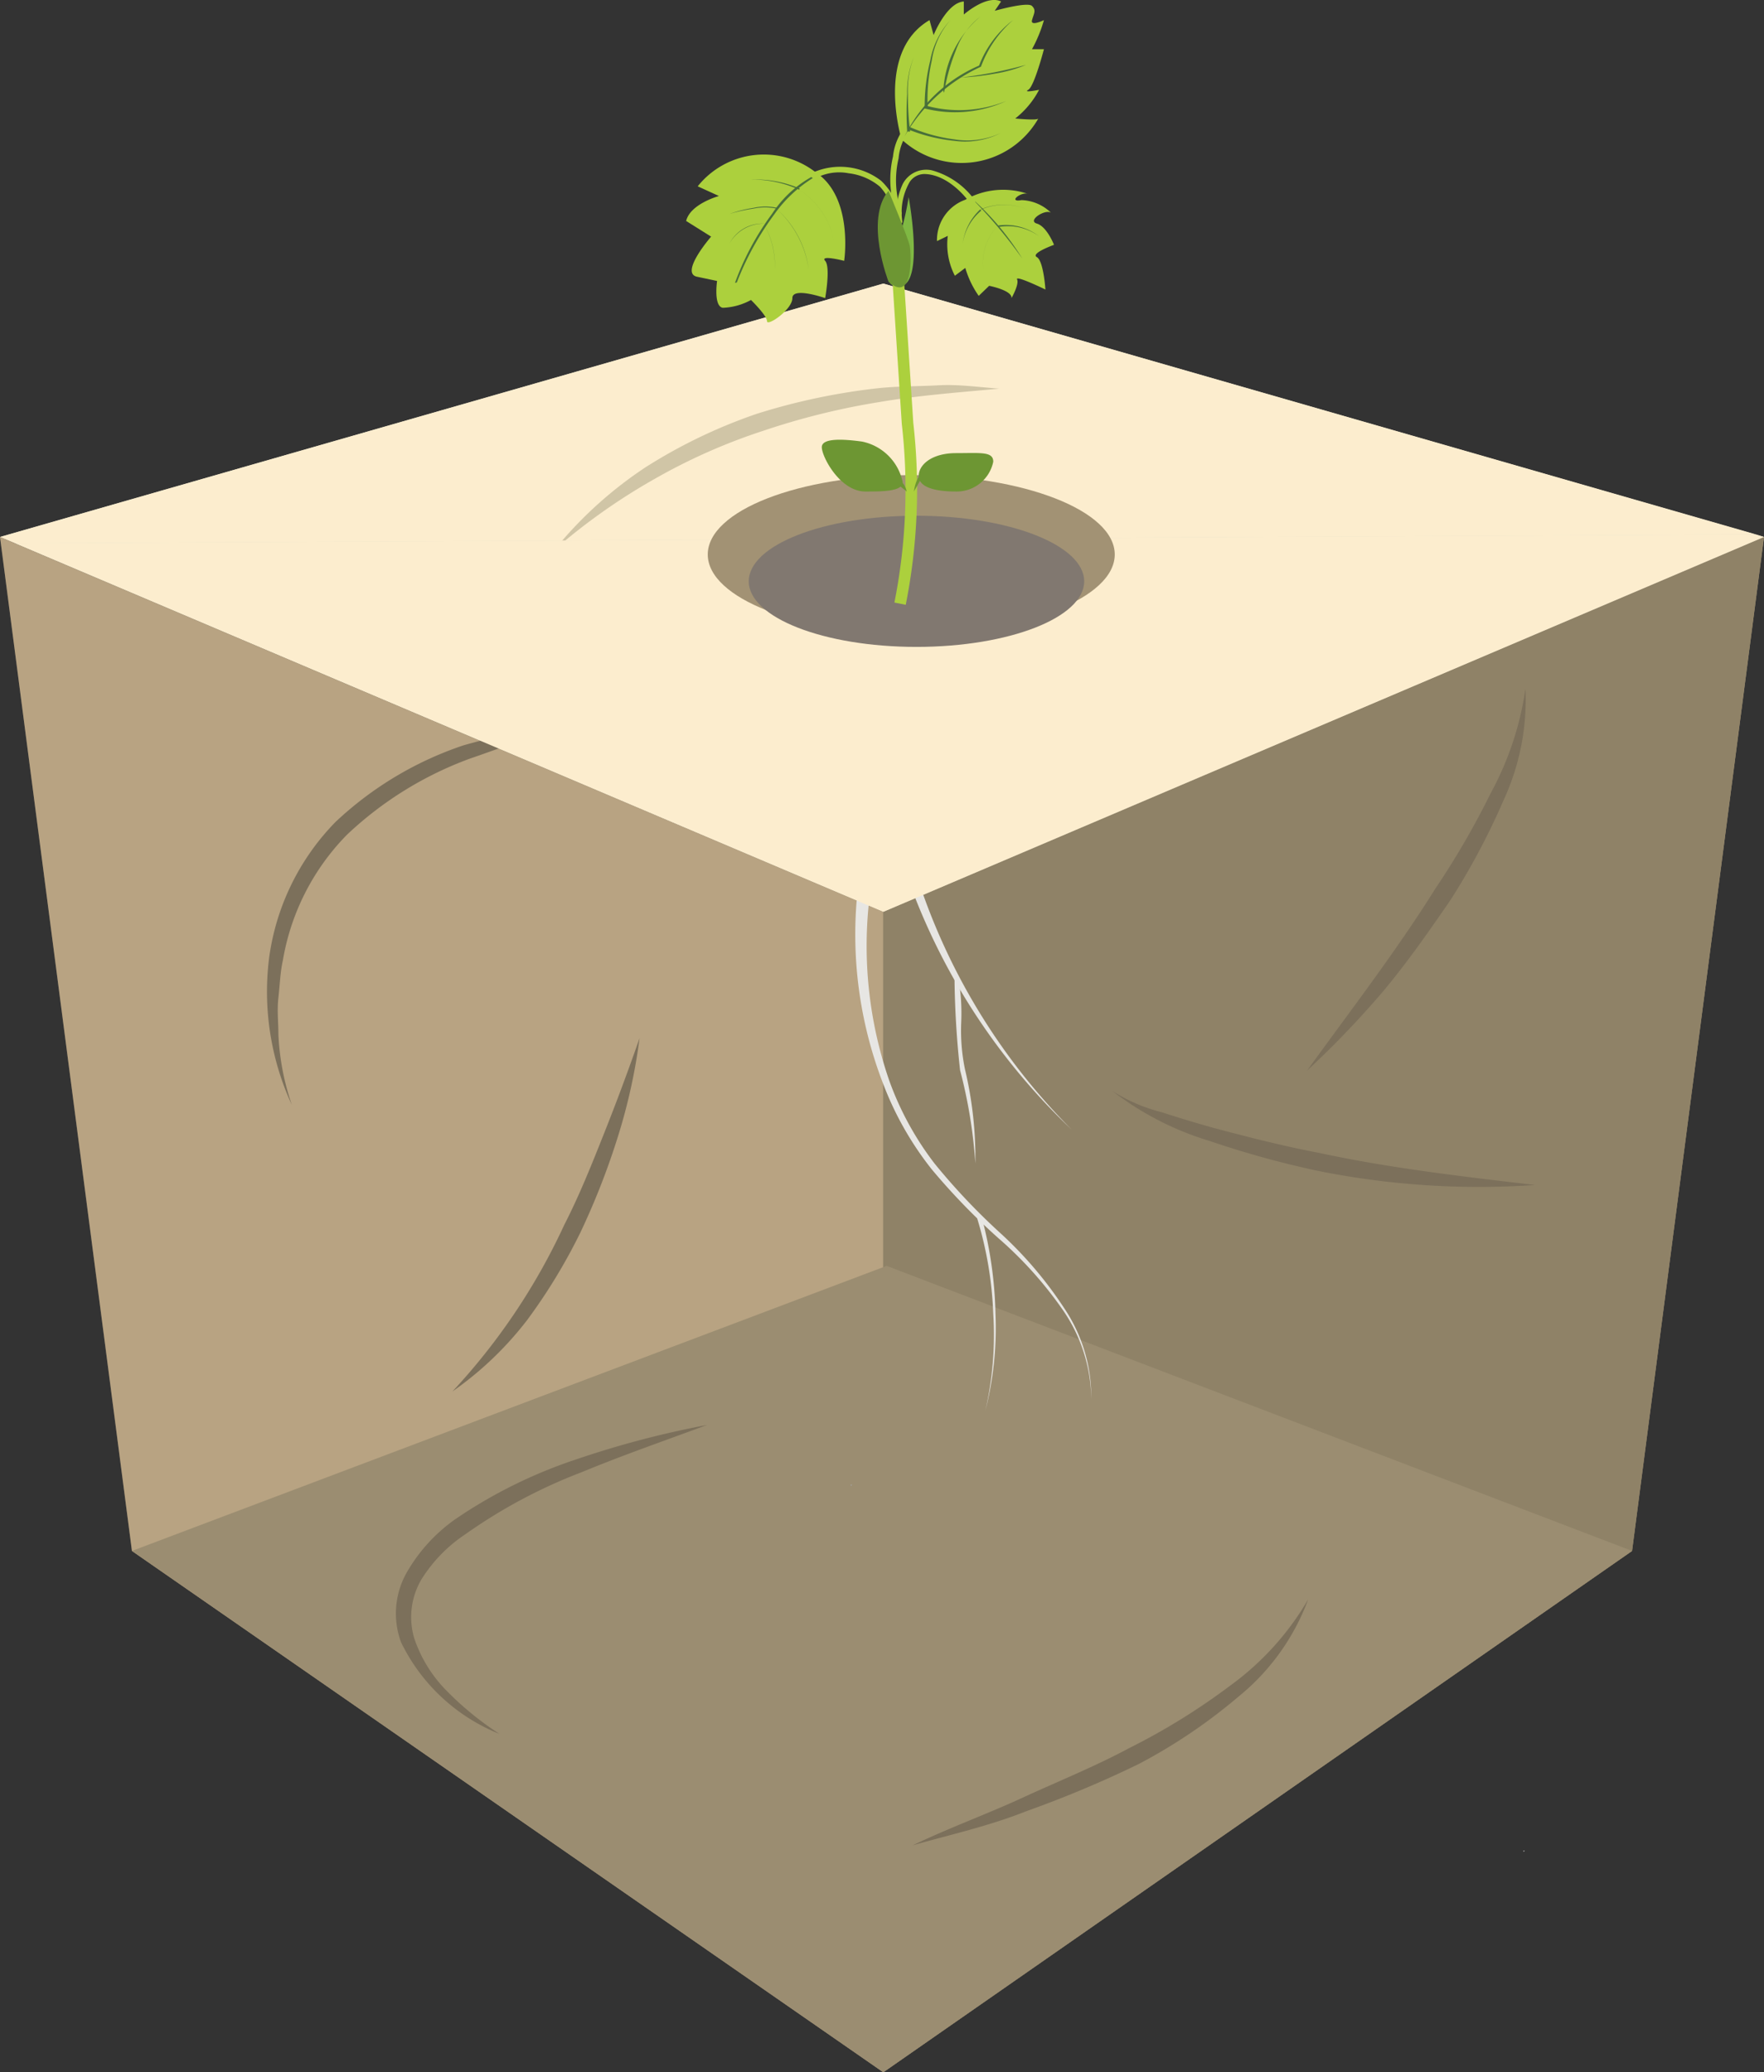 <?xml version="1.0" encoding="UTF-8"?>
<svg xmlns="http://www.w3.org/2000/svg" viewBox="0 0 47.33 55.61">
  <rect x="0" y="0" width="47.33" height="55.61" fill="#333333" stroke="none"/>
  <defs>
    <style>.cls-1{fill:#a5a5a5;}.cls-2{fill:#a29274;}.cls-3{fill:#e3e0c9;}.cls-4{fill:#fcedce;}.cls-5{fill:#bda885;}.cls-6{fill:#d0c5a6;}.cls-7{fill:#8f8267;}.cls-8{fill:#ab967a;opacity:0.25;}.cls-9{fill:#9b8d71;}.cls-10{fill:#7c705b;}.cls-11{fill:#e7e6e3;}.cls-12{fill:#817870;}.cls-13{fill:#acd03d;}.cls-14{fill:#486f3a;}.cls-15{fill:#7fb843;}.cls-16{fill:none;stroke:#acd03d;stroke-miterlimit:10;stroke-width:0.31px;}.cls-17{fill:#6d9633;}</style>
  </defs>
  <g id="Слой_2" data-name="Слой 2">
    <g id="Слой_1-2" data-name="Слой 1">
      <polygon class="cls-1" points="40.88 49.7 40.91 49.66 40.87 49.66 40.88 49.7"></polygon>
      <polygon class="cls-2" points="23.7 24.47 47.33 14.41 43.79 41.62 23.7 55.61 23.7 24.47"></polygon>
      <polygon class="cls-3" points="23.7 7.61 47.33 14.41 23.7 24.47 0 14.41 23.7 7.61"></polygon>
      <polygon class="cls-4" points="23.7 7.61 0 14.41 0.41 14.58 47.11 14.34 23.7 7.61"></polygon>
      <polygon class="cls-5" points="3.54 41.62 0 14.41 23.7 24.47 23.7 55.61 3.54 41.62"></polygon>
      <path class="cls-6" d="M14.89,14.74a10.84,10.84,0,0,1,2.43-2.2,14,14,0,0,1,3-1.44,17.1,17.1,0,0,1,3.22-.68c.55-.06,1.1-.05,1.64-.08s1.09.05,1.63.09c-1.08.1-2.16.18-3.22.36a19.36,19.36,0,0,0-3.11.77,15.66,15.66,0,0,0-2.93,1.3A16.34,16.34,0,0,0,14.89,14.74Z"></path>
      <polygon class="cls-7" points="23.7 24.47 47.33 14.41 43.79 41.62 23.7 55.61 23.7 24.47"></polygon>
      <polygon class="cls-8" points="3.54 41.62 0 14.41 23.7 24.47 23.7 55.61 3.54 41.62"></polygon>
      <polygon class="cls-9" points="23.7 55.61 3.54 41.62 23.79 33.97 43.79 41.62 23.7 55.61"></polygon>
      <path class="cls-10" d="M7.83,29.65a7.26,7.26,0,0,1-.61-3.94A6.45,6.45,0,0,1,9,22.06,9.33,9.33,0,0,1,12.44,20c.65-.18,1.3-.35,2-.49s1.33-.16,2-.22c-.64.17-1.29.3-1.93.45s-1.26.4-1.88.61A9.62,9.62,0,0,0,9.31,22.4a6.31,6.31,0,0,0-1.72,3.37c-.07.31-.08.64-.12,1s0,.66,0,1A6.76,6.76,0,0,0,7.83,29.65Z"></path>
      <path class="cls-10" d="M29.85,29.28a4.53,4.53,0,0,0,1.33.57c.46.15.92.29,1.39.42.94.25,1.88.49,2.83.67,1.9.41,3.83.63,5.78.86a21.83,21.83,0,0,1-5.87-.39,25.59,25.59,0,0,1-2.85-.79A8.08,8.08,0,0,1,29.85,29.28Z"></path>
      <path class="cls-10" d="M17.16,27.86a15.35,15.35,0,0,1-.59,2.67,19.71,19.71,0,0,1-1,2.55,15.19,15.19,0,0,1-1.43,2.35,9.1,9.1,0,0,1-2,1.91,17,17,0,0,0,3-4.47c.41-.8.74-1.63,1.07-2.46S16.86,28.72,17.16,27.86Z"></path>
      <path class="cls-10" d="M24.49,49.52c1-.48,2-.84,2.93-1.27s1.95-.84,2.88-1.34A17.56,17.56,0,0,0,33,45.24a7.54,7.54,0,0,0,2.1-2.32,6.07,6.07,0,0,1-1.87,2.61,14.66,14.66,0,0,1-2.68,1.81,29.54,29.54,0,0,1-3,1.26C26.55,49,25.51,49.23,24.49,49.52Z"></path>
      <path class="cls-10" d="M13.4,46.53a5,5,0,0,1-2.64-2.46,2.23,2.23,0,0,1,.17-1.9,4.46,4.46,0,0,1,1.27-1.39,13,13,0,0,1,3.27-1.62,25.41,25.41,0,0,1,3.5-.92c-1.13.42-2.26.81-3.37,1.27a14.06,14.06,0,0,0-3.11,1.66,4,4,0,0,0-1.18,1.21,2,2,0,0,0-.2,1.57A3.66,3.66,0,0,0,12,45.39,8.38,8.38,0,0,0,13.4,46.53Z"></path>
      <path class="cls-10" d="M35.07,28.73c1.17-1.62,2.39-3.2,3.44-4.88A22,22,0,0,0,40,21.28a8.33,8.33,0,0,0,.93-2.8,6.44,6.44,0,0,1-.59,3,18.94,18.94,0,0,1-1.42,2.67c-.57.83-1.15,1.66-1.79,2.43A25.06,25.06,0,0,1,35.07,28.73Z"></path>
      <polygon class="cls-1" points="22.84 39.88 22.86 39.84 22.82 39.84 22.84 39.88"></polygon>
      <path class="cls-11" d="M24.7,19.09A18.74,18.74,0,0,0,23.34,24a11.06,11.06,0,0,0,.52,5,8.2,8.2,0,0,0,1.22,2.23,17.34,17.34,0,0,0,1.77,1.87,10.53,10.53,0,0,1,1.7,2,4.28,4.28,0,0,1,.73,2.44,4.27,4.27,0,0,0-.78-2.41,10.4,10.4,0,0,0-1.72-1.91A17.57,17.57,0,0,1,25,31.38a8.59,8.59,0,0,1-1.29-2.26A11.11,11.11,0,0,1,23,24a19,19,0,0,1,1.28-5,.2.2,0,1,1,.38.14Z"></path>
      <path class="cls-11" d="M26.34,32.66a10.88,10.88,0,0,1,.37,2.6,9,9,0,0,1-.27,2.59,9.05,9.05,0,0,0,.21-2.59,10,10,0,0,0-.43-2.56.06.06,0,1,1,.12,0Z"></path>
      <path class="cls-11" d="M24,21a17,17,0,0,0,4.75,9.31A17.29,17.29,0,0,1,23.66,21a.15.15,0,0,1,.13-.17A.16.16,0,0,1,24,21Z"></path>
      <path class="cls-11" d="M25.7,26.16a5.56,5.56,0,0,1,.09,1.28,5.19,5.19,0,0,0,.1,1.25,10.28,10.28,0,0,1,.28,2.53,13.31,13.31,0,0,0-.41-2.5,24.52,24.52,0,0,1-.15-2.54s0-.05,0-.05A0,0,0,0,1,25.7,26.16Z"></path>
      <polygon class="cls-4" points="0.41 14.58 23.7 24.47 47.33 14.41 47.11 14.34 0.41 14.58"></polygon>
      <ellipse class="cls-2" cx="24.45" cy="14.88" rx="5.46" ry="2.13"></ellipse>
      <ellipse class="cls-12" cx="24.59" cy="15.6" rx="4.5" ry="1.76"></ellipse>
      <path class="cls-13" d="M21.88,4.62A2.27,2.27,0,0,0,18.72,5l.57.26s-.77.21-.88.67l.67.42s-.87,1-.36,1.08l.52.11s-.1.67.15.72a1.7,1.7,0,0,0,.76-.21s.43.42.43.57.68-.31.68-.62.88,0,.88,0,.15-.83,0-1,.51,0,.51,0S22.91,5.29,21.88,4.62Z"></path>
      <path class="cls-14" d="M19.72,7.59a7.36,7.36,0,0,1,1-1.86,3,3,0,0,1,1.67-1.24h0a3.54,3.54,0,0,0-1.62,1.27,7.73,7.73,0,0,0-1,1.82Z"></path>
      <path class="cls-14" d="M21.44,5.09a3,3,0,0,0-1.29-.27,3,3,0,0,1,1.31.24Z"></path>
      <path class="cls-14" d="M22.37,6.42a2.13,2.13,0,0,0-.93-1.33l0,0A2.12,2.12,0,0,1,22.37,6.42Z"></path>
      <path class="cls-14" d="M20.84,5.6a1.47,1.47,0,0,0-.63,0,4.13,4.13,0,0,0-.63.14,3.23,3.23,0,0,1,.63-.16,1.44,1.44,0,0,1,.65,0Z"></path>
      <path class="cls-14" d="M21.7,7.24a2.63,2.63,0,0,0-.87-1.64l0,0A2.71,2.71,0,0,1,21.7,7.24Z"></path>
      <path class="cls-14" d="M20.5,6a1.06,1.06,0,0,0-.92.52A1,1,0,0,1,20.51,6Z"></path>
      <path class="cls-14" d="M20.79,7.24A2.31,2.31,0,0,0,20.49,6h0A2.24,2.24,0,0,1,20.79,7.24Z"></path>
      <path class="cls-13" d="M25.9,5.36a1.15,1.15,0,0,0-.76,1.11l.29-.14a1.84,1.84,0,0,0,.19,1.07l.28-.21a2.54,2.54,0,0,0,.36.75l.28-.27s.62.12.6.33c0,0,.21-.37.15-.5s.76.27.76.27S28,7,27.82,6.9s.46-.33.46-.33-.19-.49-.46-.57.23-.4.38-.29a1.19,1.19,0,0,0-.79-.34c-.39.07,0-.25.19-.16A2.06,2.06,0,0,0,25.9,5.36Z"></path>
      <path class="cls-14" d="M26.33,5.65a1.43,1.43,0,0,0-.5.89,1.52,1.52,0,0,1,.47-.92Z"></path>
      <path class="cls-14" d="M27.43,6.94a13.11,13.11,0,0,0-1.36-1.62A7.27,7.27,0,0,1,27.43,6.94Z"></path>
      <path class="cls-14" d="M26.31,5.62a1.6,1.6,0,0,1,1.25,0,1.59,1.59,0,0,0-1.23,0Z"></path>
      <path class="cls-14" d="M26.79,6.05a1.47,1.47,0,0,1,1.09.29,1.44,1.44,0,0,0-1.08-.25Z"></path>
      <path class="cls-14" d="M26.38,7.22a1.45,1.45,0,0,1,.4-1.17l0,0A1.44,1.44,0,0,0,26.38,7.22Z"></path>
      <path class="cls-15" d="M24.38,5.29s.43,2.31-.22,2.39-.14-.93-.14-1A7.26,7.26,0,0,0,24.38,5.29Z"></path>
      <path class="cls-16" d="M24.09,7.36l.26,4a15.69,15.69,0,0,1-.2,4.84"></path>
      <path class="cls-13" d="M26.18,5.41A2.1,2.1,0,0,0,25,4.57a.71.71,0,0,0-.78.37,1.9,1.9,0,0,0-.16,1c0,.1.16.1.15,0a1.63,1.63,0,0,1,.2-1.06.48.48,0,0,1,.38-.21c.52,0,1,.44,1.25.8.06.07.17,0,.11-.11Z"></path>
      <path class="cls-13" d="M24.48,3.2a1.53,1.53,0,0,0-.52,1,2.7,2.7,0,0,0,.1,1.57c0,.1.17,0,.13-.07a2.56,2.56,0,0,1-.08-1.45,1.4,1.4,0,0,1,.45-.92c.08-.05,0-.19-.08-.13Z"></path>
      <path class="cls-13" d="M21.89,4.78a1.34,1.34,0,0,1,.88-.13,1.59,1.59,0,0,1,.84.36A1.66,1.66,0,0,1,24,6.48c0,.1.15.1.16,0a1.78,1.78,0,0,0-.52-1.63,1.8,1.8,0,0,0-1.85-.21c-.09.05,0,.18.08.14Z"></path>
      <path class="cls-17" d="M23.84,7.56s-.65-1.67,0-2.44c0,0,.53,1.27.57,1.48S24.51,8.16,23.84,7.56Z"></path>
      <path class="cls-13" d="M24.19,3.74s-.72-2.34.75-3.2l.11.4s.35-.87.81-.9V.39s.61-.54,1-.35l-.17.25s.88-.25,1-.13.05.2,0,.38.32,0,.32,0a3.78,3.78,0,0,1-.32.78c-.07,0,.15,0,.32,0,0,0-.26,1-.42,1.09s.29,0,.29,0a2.38,2.38,0,0,1-.64.77s.59.06.62,0A2.37,2.37,0,0,1,24.19,3.74Z"></path>
      <path class="cls-14" d="M24.27,3.66a4,4,0,0,1,2-1.9l0,0A2.78,2.78,0,0,1,27.18.54a3.06,3.06,0,0,0-.86,1.25v0h0A4.55,4.55,0,0,0,24.27,3.66Z"></path>
      <path class="cls-14" d="M25.31,2.44a2.79,2.79,0,0,1,1-2h0a2,2,0,0,0-.67.93,5.31,5.31,0,0,0-.31,1.12Z"></path>
      <path class="cls-14" d="M24.83,2.83A3.35,3.35,0,0,0,27,2.71a3.29,3.29,0,0,1-2.23.19Z"></path>
      <path class="cls-14" d="M25.5.54A2.11,2.11,0,0,0,25,1.63a4.7,4.7,0,0,0-.11,1.23h-.08a5.13,5.13,0,0,1,.15-1.24A2.17,2.17,0,0,1,25.5.54Z"></path>
      <path class="cls-14" d="M24.39,3.4a4.35,4.35,0,0,0,1.22.34,2.11,2.11,0,0,0,1.24-.17,2.12,2.12,0,0,1-1.24.21,4.49,4.49,0,0,1-1.25-.31Z"></path>
      <path class="cls-14" d="M24.52,1.53a2.47,2.47,0,0,0-.16,1,7.93,7.93,0,0,0,.06,1h-.08a8.18,8.18,0,0,1,0-1A2.48,2.48,0,0,1,24.52,1.53Z"></path>
      <path class="cls-14" d="M25.78,2.08a11.28,11.28,0,0,0,1.75-.34h0a3.66,3.66,0,0,1-.86.24,6.55,6.55,0,0,1-.89.1Z"></path>
      <path class="cls-17" d="M24.65,12.77c0,.28.37.42,1,.42a1,1,0,0,0,1-.8c0-.28-.34-.23-1-.23S24.65,12.48,24.65,12.77Z"></path>
      <path class="cls-17" d="M22.05,12c0-.25.57-.22,1.08-.15a1.4,1.4,0,0,1,1.09,1.09c0,.25-.55.25-1,.25C22.54,13.19,22.05,12.26,22.05,12Z"></path>
      <path class="cls-17" d="M24.82,12.67s-.22,0-.3.52"></path>
      <path class="cls-17" d="M24,12.93s.23-.14.33.26"></path>
    </g>
  </g>
</svg>
